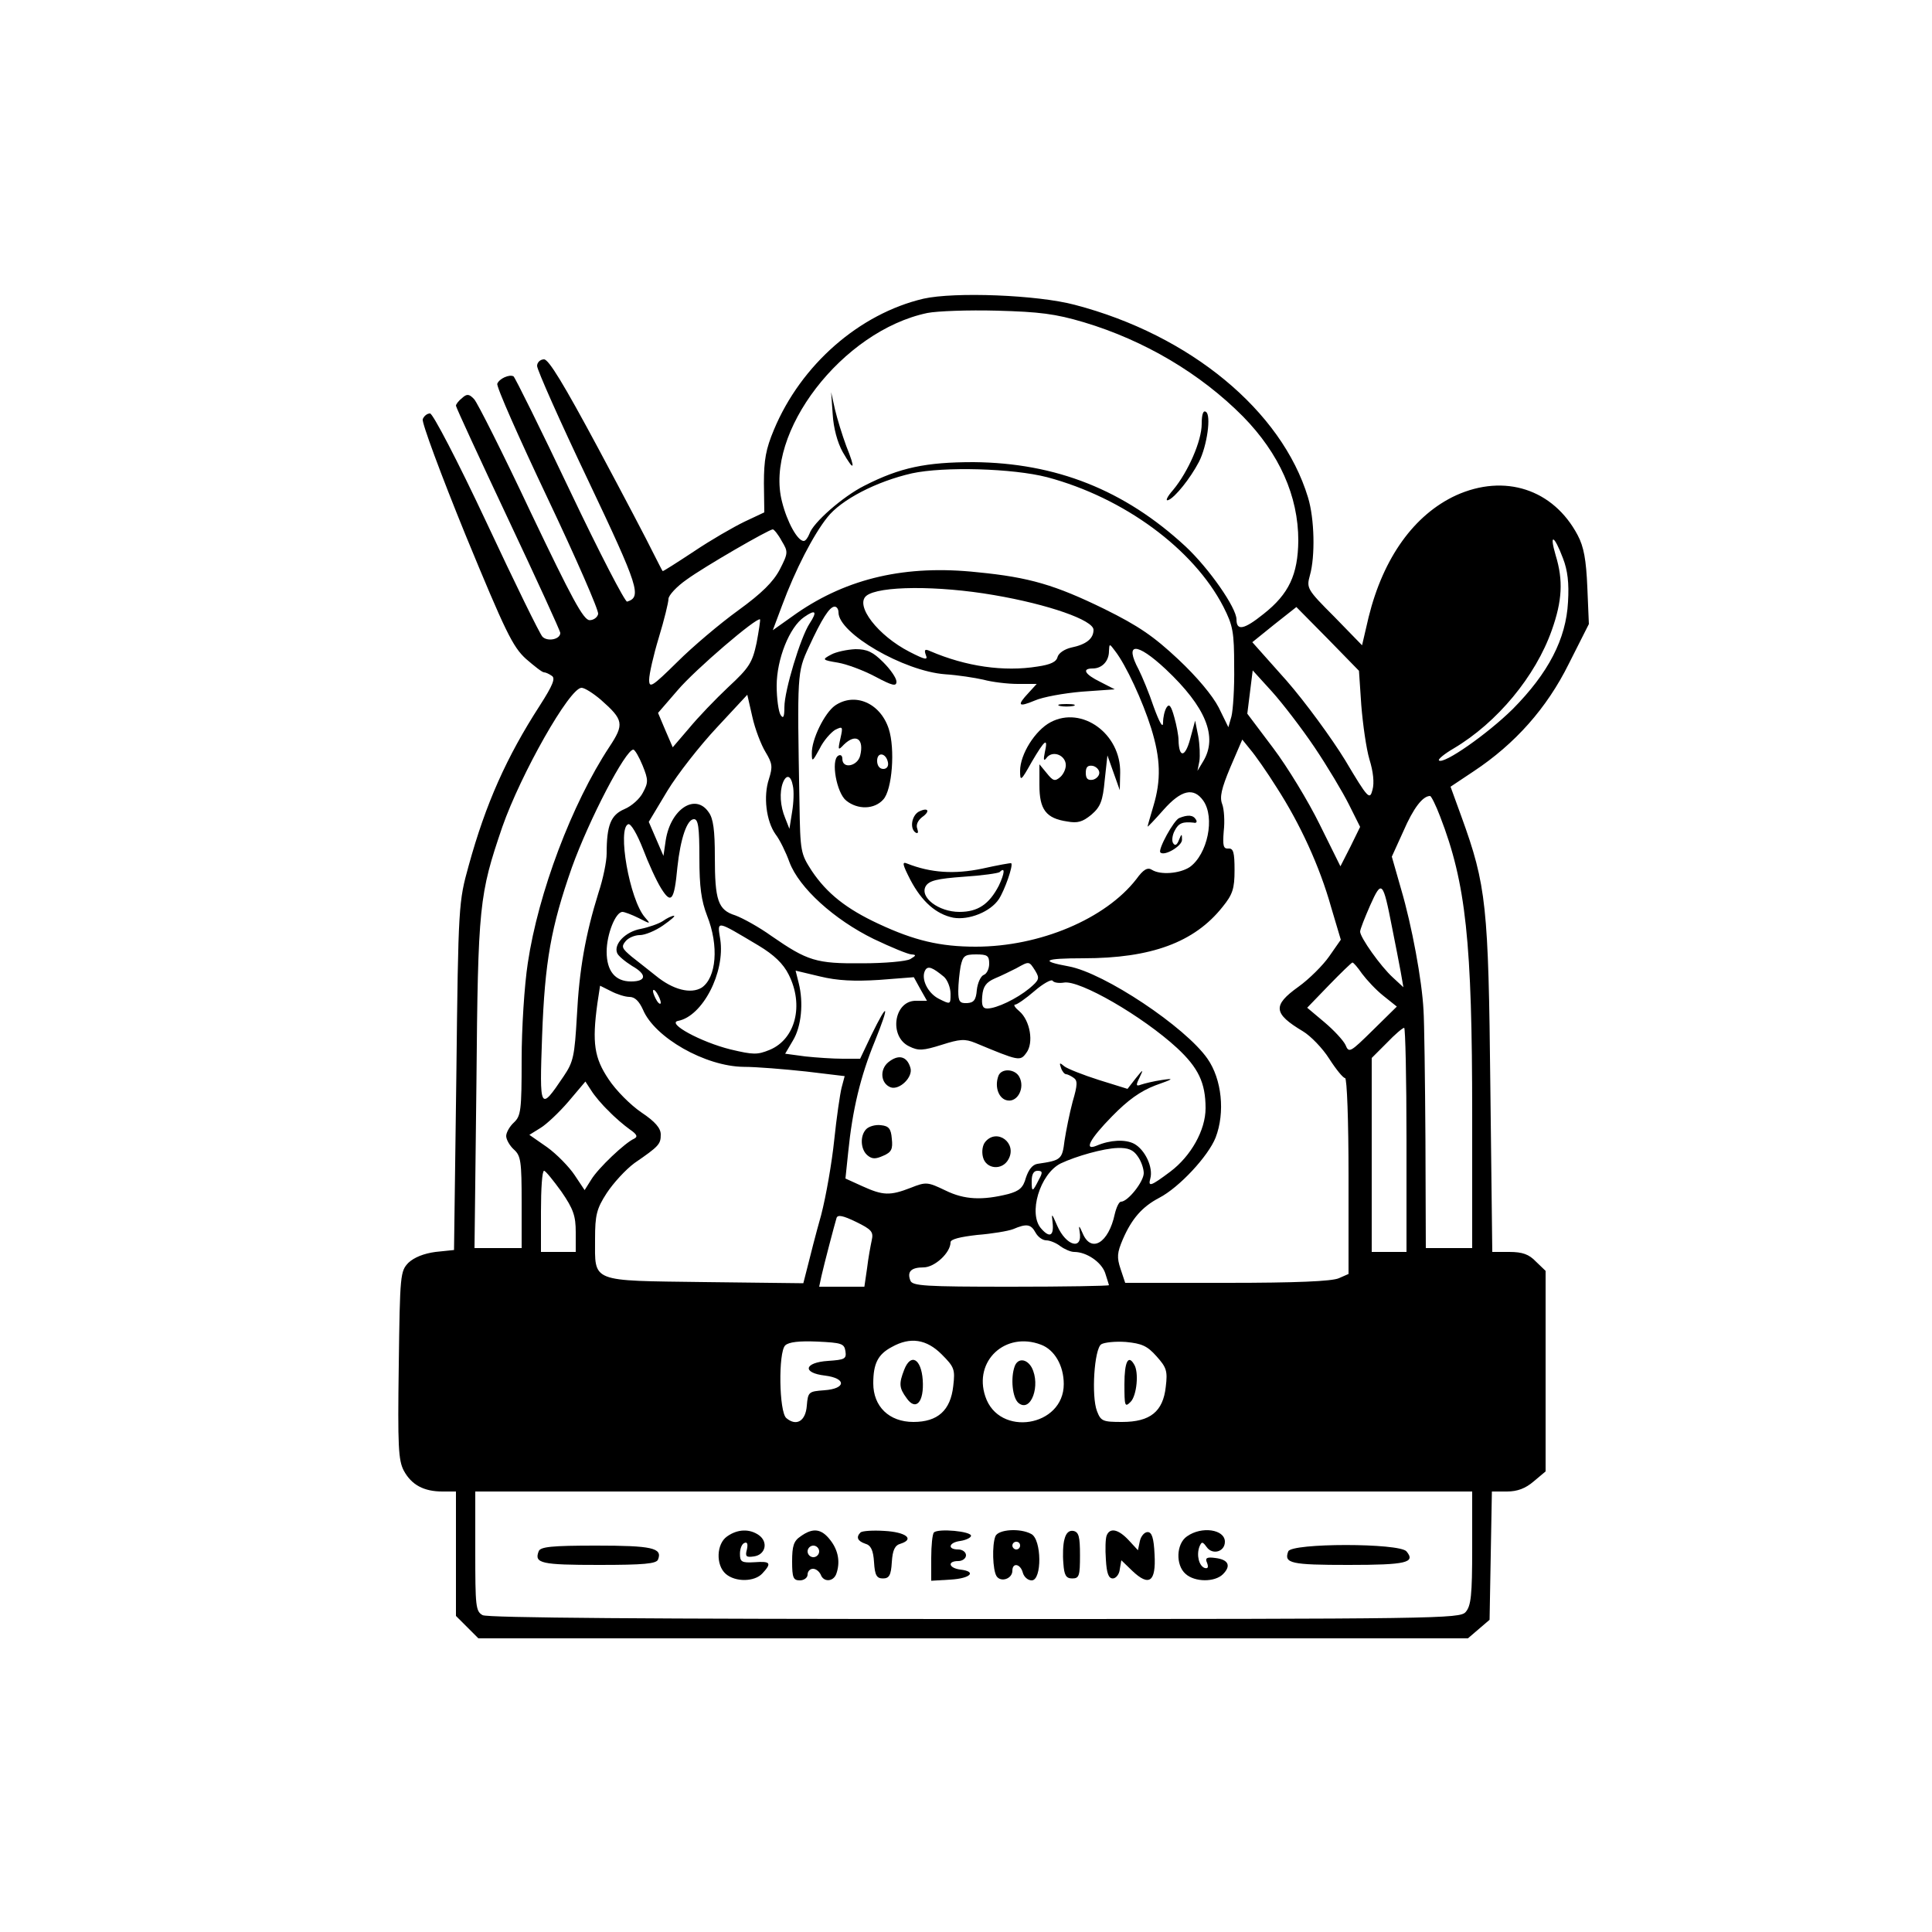 <?xml version="1.0" standalone="no"?>
<!DOCTYPE svg PUBLIC "-//W3C//DTD SVG 20010904//EN"
 "http://www.w3.org/TR/2001/REC-SVG-20010904/DTD/svg10.dtd">
<svg version="1.0" xmlns="http://www.w3.org/2000/svg"
 width="500pt" height="500pt" viewBox="0 0 500 500"
 preserveAspectRatio="xMidYMid meet">

<g transform="translate(0,500) scale(0.1,-0.1)"
fill="#000000" stroke="none">
<path d="M2390 4227 c-166 -39 -317 -171 -387 -339 -21 -50 -26 -78 -26 -139
l1 -75 -51 -24 c-29 -14 -88 -48 -131 -77 -44 -29 -80 -52 -81 -51 -2 2 -12
23 -25 48 -12 25 -76 147 -143 272 -88 164 -127 228 -139 228 -10 0 -18 -8
-18 -17 0 -10 59 -143 132 -296 132 -278 139 -302 101 -314 -5 -2 -72 127
-148 287 -76 160 -142 293 -146 296 -11 6 -37 -6 -42 -19 -3 -7 56 -140 130
-296 74 -156 133 -291 131 -300 -2 -9 -12 -16 -22 -16 -16 0 -46 56 -152 278
-72 153 -139 286 -147 294 -13 14 -19 14 -31 3 -9 -7 -16 -16 -16 -20 0 -4 61
-136 135 -293 74 -157 135 -290 135 -295 0 -17 -33 -23 -46 -10 -7 7 -72 140
-145 296 -76 162 -139 282 -146 282 -8 0 -16 -7 -19 -15 -3 -8 47 -143 111
-300 103 -250 122 -289 156 -320 22 -19 42 -35 47 -35 4 0 13 -4 20 -9 10 -6
3 -24 -31 -77 -86 -133 -140 -254 -184 -414 -26 -94 -27 -98 -32 -545 l-6
-450 -48 -5 c-30 -4 -55 -14 -70 -28 -21 -22 -22 -30 -25 -265 -3 -211 -1
-246 13 -273 20 -37 52 -54 100 -54 l35 0 0 -161 0 -161 29 -29 29 -29 1281 0
1280 0 28 24 28 24 3 166 3 166 39 0 c27 0 48 8 69 26 l31 26 0 259 0 260 -25
24 c-18 19 -35 25 -69 25 l-44 0 -5 428 c-5 468 -10 520 -75 699 l-28 77 60
40 c107 71 189 163 246 278 l52 103 -4 95 c-3 71 -9 105 -25 135 -63 119 -189
160 -315 103 -108 -50 -188 -161 -226 -315 l-17 -73 -72 74 c-71 71 -72 74
-63 107 14 49 12 147 -5 202 -68 224 -305 420 -603 498 -97 26 -312 34 -392
16z m415 -61 c157 -47 302 -133 412 -244 94 -96 143 -206 143 -321 -1 -88 -24
-138 -90 -190 -51 -41 -70 -44 -70 -14 0 30 -71 132 -132 189 -158 146 -335
216 -548 218 -124 0 -191 -14 -283 -61 -56 -28 -133 -96 -142 -124 -4 -10 -10
-19 -15 -19 -16 0 -43 49 -56 101 -47 179 156 443 376 489 25 5 106 8 180 6
110 -3 151 -8 225 -30z m-95 -401 c199 -53 379 -186 456 -335 25 -49 28 -66
28 -155 1 -55 -3 -113 -7 -129 l-8 -28 -25 51 c-16 31 -56 79 -105 125 -63 59
-102 86 -191 130 -127 62 -194 82 -328 95 -185 20 -336 -15 -468 -106 l-62
-44 24 64 c34 92 81 183 117 228 36 46 127 93 219 114 83 18 261 13 350 -10z
m-687 -165 c17 -28 17 -31 -5 -74 -17 -32 -46 -61 -108 -106 -47 -34 -118 -94
-157 -133 -66 -65 -73 -69 -73 -46 0 14 11 63 25 109 14 46 25 91 25 100 0 9
21 32 47 50 45 33 213 130 223 130 3 0 14 -13 23 -30z m2022 -45 c12 -31 16
-64 13 -113 -5 -96 -51 -184 -143 -277 -66 -65 -179 -144 -191 -133 -3 3 14
17 38 31 113 67 212 187 254 306 27 76 30 129 10 194 -17 58 -4 53 19 -8z
m-1473 -95 c141 -24 258 -65 258 -90 0 -23 -19 -38 -58 -46 -17 -4 -32 -14
-35 -24 -3 -13 -18 -20 -52 -25 -87 -14 -185 0 -278 40 -13 6 -16 4 -11 -10 6
-14 -1 -13 -42 8 -82 42 -142 120 -112 145 32 26 185 27 330 2z m-402 -45 c0
-54 169 -152 276 -160 32 -2 77 -9 99 -14 22 -6 62 -11 89 -11 l49 0 -21 -23
c-31 -33 -27 -38 16 -20 20 9 75 19 122 23 l85 6 -37 19 c-41 20 -49 35 -20
35 24 0 42 19 42 45 1 20 1 20 16 0 28 -36 71 -129 93 -199 25 -80 26 -135 6
-202 -8 -27 -15 -51 -15 -53 0 -2 18 17 41 43 46 52 78 59 103 24 31 -44 11
-139 -35 -172 -26 -17 -76 -21 -98 -7 -11 7 -22 1 -40 -24 -80 -103 -250 -175
-416 -175 -92 0 -159 16 -251 59 -84 39 -134 79 -173 137 -29 45 -30 49 -32
177 -6 334 -6 337 24 402 34 74 54 105 67 105 6 0 10 -7 10 -15z m1353 -240
c4 -50 13 -113 21 -140 10 -32 13 -61 8 -79 -7 -27 -11 -24 -71 77 -35 57
-103 150 -151 205 l-89 100 57 46 57 45 81 -82 81 -83 6 -89z m-1428 211 c-23
-35 -65 -173 -65 -216 0 -26 -3 -31 -10 -20 -5 8 -10 42 -10 75 0 69 33 152
71 178 30 21 35 15 14 -17z m-137 -50 c-11 -51 -19 -64 -73 -114 -33 -31 -79
-79 -102 -107 l-42 -49 -19 44 -19 45 51 59 c45 53 205 190 213 183 1 -2 -3
-29 -9 -61z m1059 -68 c104 -98 135 -175 97 -238 l-15 -25 5 25 c2 14 1 43 -3
65 l-8 40 -13 -48 c-13 -48 -29 -49 -30 -2 0 11 -5 38 -11 59 -8 29 -13 36
-20 25 -5 -8 -9 -25 -9 -39 0 -16 -9 -1 -24 40 -12 36 -30 79 -39 97 -38 71
-6 72 70 1z m385 -202 c33 -49 73 -116 89 -148 l29 -58 -25 -51 -26 -51 -54
109 c-29 59 -83 148 -120 197 l-67 89 7 56 7 56 50 -55 c27 -30 77 -95 110
-144z m-1847 123 c59 -52 61 -63 22 -122 -97 -147 -184 -378 -211 -559 -9 -58
-16 -170 -16 -250 0 -132 -2 -146 -20 -163 -11 -10 -20 -26 -20 -35 0 -9 9
-25 20 -35 18 -16 20 -31 20 -137 l0 -118 -61 0 -61 0 5 428 c4 461 7 486 67
662 48 137 174 360 205 360 8 0 30 -14 50 -31z m426 -135 c18 -30 19 -38 9
-70 -15 -45 -7 -109 17 -143 11 -14 27 -47 36 -72 25 -67 116 -149 218 -199
46 -22 90 -40 98 -40 13 -1 12 -3 -3 -12 -10 -6 -67 -11 -125 -11 -119 -1
-141 6 -235 71 -32 23 -74 46 -93 53 -45 14 -53 39 -53 152 0 68 -4 99 -16
115 -34 50 -98 9 -111 -72 l-6 -41 -19 44 -19 44 48 80 c26 43 84 117 128 164
l79 85 13 -57 c7 -32 23 -73 34 -91z m1323 -92 c60 -93 111 -203 141 -310 l25
-84 -30 -43 c-16 -23 -52 -59 -80 -79 -67 -48 -65 -69 12 -115 20 -12 51 -44
68 -71 18 -28 36 -50 41 -50 5 0 9 -111 9 -253 l0 -254 -25 -11 c-18 -8 -111
-12 -290 -12 l-263 0 -12 36 c-10 30 -9 42 6 77 23 53 50 84 94 107 52 27 127
108 146 156 25 65 16 151 -21 204 -57 82 -267 222 -359 239 -77 14 -65 21 38
21 175 0 287 41 360 133 26 32 31 47 31 95 0 46 -3 57 -16 56 -13 -1 -15 7
-12 45 3 25 1 57 -4 70 -7 18 -2 40 21 95 l31 72 21 -26 c12 -14 43 -58 68
-98z m-1641 57 c15 -37 15 -44 1 -70 -8 -16 -29 -35 -48 -43 -35 -15 -46 -41
-46 -115 0 -20 -9 -65 -21 -101 -34 -109 -50 -200 -56 -319 -6 -104 -9 -119
-34 -156 -62 -92 -63 -90 -56 105 7 191 23 281 77 435 45 125 139 305 159 305
4 0 15 -19 24 -41z m389 -53 c3 -13 2 -43 -2 -67 l-7 -44 -11 28 c-13 31 -15
67 -6 91 9 23 21 20 26 -8z m1675 -79 c67 -173 83 -324 83 -773 l0 -344 -60 0
-60 0 -1 283 c-1 155 -3 305 -5 333 -4 77 -30 218 -58 313 l-24 84 30 66 c26
60 50 91 69 91 3 0 15 -24 26 -53z m-1917 -107 c0 -76 5 -111 20 -150 31 -78
24 -160 -14 -186 -28 -17 -74 -6 -119 31 -18 14 -45 36 -62 49 -25 21 -28 26
-16 40 7 9 24 16 37 16 13 0 40 11 60 25 20 14 33 25 28 25 -5 0 -18 -6 -29
-14 -11 -7 -37 -16 -57 -20 -39 -7 -70 -39 -61 -62 2 -7 20 -22 39 -34 39 -22
37 -40 -3 -40 -41 0 -63 27 -63 77 0 45 23 103 41 103 5 0 24 -7 42 -16 31
-16 32 -16 16 2 -40 46 -72 231 -43 241 7 2 23 -26 38 -64 14 -37 35 -83 47
-102 26 -42 34 -32 42 54 8 75 25 125 43 125 11 0 14 -21 14 -100z m1793 -182
c8 -40 18 -91 22 -113 l7 -40 -27 25 c-32 29 -85 104 -85 119 0 6 12 36 26 68
30 67 33 64 57 -59z m-1640 -45 c40 -24 64 -47 78 -75 40 -79 18 -167 -49
-195 -32 -13 -42 -13 -101 1 -77 19 -167 68 -136 74 63 12 122 125 109 211 -8
50 -12 50 99 -16z m597 -47 c0 -13 -6 -26 -14 -29 -8 -3 -16 -21 -18 -39 -2
-26 -8 -33 -25 -34 -19 -1 -23 4 -23 31 0 18 3 47 6 64 6 27 10 31 40 31 29 0
34 -3 34 -24z m119 -18 c12 -20 11 -24 -15 -46 -33 -27 -85 -52 -109 -52 -12
0 -15 8 -13 32 2 25 10 36 33 46 17 7 41 19 55 26 34 19 33 19 49 -6z m846 -8
c12 -16 36 -42 55 -57 l35 -28 -62 -61 c-59 -58 -62 -60 -71 -38 -6 12 -30 38
-55 59 l-44 37 56 58 c31 32 58 58 61 59 3 0 14 -13 25 -29z m-1082 -8 c9 -8
17 -28 17 -44 0 -28 0 -28 -30 -13 -30 15 -48 54 -35 75 7 11 19 6 48 -18z
m-168 -8 l90 7 17 -31 17 -30 -29 0 c-57 0 -70 -93 -17 -118 24 -12 36 -11 84
4 47 15 60 16 87 5 113 -47 116 -48 132 -26 20 26 10 84 -18 108 -11 9 -16 17
-11 17 5 0 28 16 50 35 23 20 44 31 47 27 3 -5 16 -7 29 -5 40 8 204 -87 293
-169 55 -51 74 -90 74 -156 0 -57 -38 -124 -91 -164 -52 -39 -58 -40 -52 -18
8 29 -14 75 -42 90 -23 12 -62 10 -97 -5 -34 -14 -18 17 40 76 41 42 73 65
112 80 48 17 50 19 17 14 -21 -3 -45 -9 -54 -12 -13 -5 -14 -2 -4 18 11 23 10
23 -10 -2 l-21 -27 -74 23 c-41 13 -81 29 -89 35 -13 11 -14 10 -9 -4 3 -9 9
-16 13 -16 3 0 12 -4 19 -9 11 -7 11 -18 -2 -62 -8 -30 -17 -75 -21 -101 -6
-49 -9 -51 -70 -60 -13 -2 -23 -15 -30 -36 -7 -26 -17 -34 -45 -42 -68 -17
-114 -15 -163 9 -46 22 -50 23 -90 7 -54 -21 -72 -20 -125 4 l-44 20 7 67 c11
111 32 198 69 288 39 97 35 106 -9 16 l-29 -61 -45 0 c-25 0 -69 3 -97 6 l-52
7 20 34 c22 36 28 98 15 149 l-8 32 63 -15 c45 -11 89 -13 153 -9z m-646 -44
c14 0 25 -11 35 -33 30 -72 161 -147 261 -148 33 0 105 -6 161 -12 l100 -12
-8 -30 c-4 -16 -13 -77 -19 -135 -6 -58 -21 -145 -34 -195 -14 -49 -29 -109
-35 -133 l-11 -43 -255 3 c-299 4 -284 -2 -284 112 0 61 4 78 30 118 17 26 49
61 72 78 64 44 68 49 68 74 0 16 -14 33 -50 57 -28 19 -66 57 -85 86 -37 55
-43 94 -29 196 l7 46 28 -14 c15 -8 37 -15 48 -15z m81 -15 c0 -5 -5 -3 -10 5
-5 8 -10 20 -10 25 0 6 5 3 10 -5 5 -8 10 -19 10 -25z m1930 -355 l0 -290 -45
0 -45 0 0 251 0 251 39 39 c21 22 41 39 45 39 3 0 6 -130 6 -290z m-2065 75
c16 -17 41 -38 55 -48 19 -13 21 -19 11 -24 -23 -10 -93 -76 -111 -106 l-17
-27 -26 39 c-14 21 -46 54 -71 72 l-46 32 29 18 c15 9 48 40 72 68 l44 52 15
-23 c8 -13 28 -37 45 -53z m1369 -117 c9 -12 16 -32 16 -44 0 -22 -41 -74 -59
-74 -5 0 -12 -15 -16 -32 -16 -75 -61 -102 -83 -50 -9 21 -11 22 -8 5 9 -50
-35 -38 -58 15 -14 32 -15 34 -12 9 4 -35 -7 -42 -29 -17 -35 38 -4 142 50
169 40 19 111 39 147 40 28 1 41 -5 52 -21z m-1491 -92 c31 -45 37 -63 37
-105 l0 -51 -45 0 -45 0 0 105 c0 58 3 105 8 105 4 0 24 -25 45 -54z m1236 32
c-17 -34 -19 -34 -19 -5 0 18 5 27 15 27 13 0 14 -4 4 -22z m-433 -158 c-3
-14 -9 -46 -12 -72 l-7 -48 -59 0 -58 0 6 28 c7 31 33 130 39 150 3 9 17 6 50
-10 41 -20 46 -26 41 -48z m424 20 c6 -11 18 -20 28 -20 9 0 26 -7 36 -15 11
-8 27 -15 36 -15 32 0 70 -26 80 -54 5 -16 10 -31 10 -32 0 -2 -114 -4 -254
-4 -223 0 -255 2 -260 16 -9 23 2 34 34 34 29 0 70 38 70 65 0 8 25 14 69 19
38 3 80 10 93 15 35 15 46 13 58 -9z m-492 -307 c3 -20 -2 -22 -45 -25 -62 -4
-68 -31 -8 -38 56 -7 55 -34 -2 -38 -40 -3 -42 -4 -45 -40 -3 -40 -27 -54 -53
-32 -19 16 -21 170 -3 188 9 9 37 12 83 10 63 -3 70 -5 73 -25z m249 -8 c33
-33 35 -39 30 -82 -7 -63 -40 -93 -103 -93 -63 0 -104 40 -104 100 0 51 12 75
48 94 48 27 90 20 129 -19z m257 25 c35 -13 59 -54 59 -102 0 -111 -168 -138
-203 -32 -31 92 52 169 144 134z m299 -30 c26 -29 29 -38 24 -79 -7 -64 -40
-91 -113 -91 -50 0 -55 2 -65 28 -15 39 -7 161 11 173 8 5 37 8 64 6 41 -4 55
-10 79 -37z m817 -497 c0 -122 -3 -149 -17 -165 -15 -17 -68 -18 -1270 -18
-846 0 -1261 3 -1274 10 -18 10 -19 23 -19 165 l0 155 1290 0 1290 0 0 -147z"/>
<path d="M2155 3928 c2 -35 12 -73 26 -98 30 -52 34 -46 9 16 -10 27 -23 69
-29 94 l-10 45 4 -57z"/>
<path d="M3110 3903 c0 -44 -35 -124 -74 -171 -16 -18 -21 -30 -12 -26 17 7
56 55 79 99 21 41 32 121 18 129 -7 5 -11 -6 -11 -31z"/>
<path d="M2151 3306 c-24 -13 -24 -14 18 -21 23 -4 66 -20 96 -36 45 -24 55
-26 55 -13 0 9 -15 31 -34 50 -27 27 -42 34 -72 34 -22 -1 -50 -7 -63 -14z"/>
<path d="M2161 3174 c-27 -19 -61 -88 -60 -124 0 -23 2 -21 20 12 10 21 29 42
40 49 20 10 21 9 14 -22 -7 -31 -6 -32 9 -16 31 30 53 15 42 -29 -7 -27 -46
-35 -46 -8 0 9 -5 12 -11 8 -19 -12 -4 -96 21 -116 30 -24 73 -23 96 3 23 25
31 131 14 183 -22 67 -88 95 -139 60z m137 -147 c2 -10 -3 -17 -12 -17 -10 0
-16 9 -16 21 0 24 23 21 28 -4z"/>
<path d="M2743 3173 c9 -2 25 -2 35 0 9 3 1 5 -18 5 -19 0 -27 -2 -17 -5z"/>
<path d="M2719 3131 c-40 -21 -79 -83 -79 -126 0 -28 2 -27 30 23 34 58 43 65
34 25 -4 -19 -3 -24 4 -15 14 20 46 10 50 -14 2 -11 -5 -27 -14 -35 -14 -12
-19 -10 -35 10 l-19 23 0 -54 c0 -63 17 -86 72 -94 27 -5 40 -1 63 18 23 20
29 35 34 89 l7 64 16 -45 16 -45 1 45 c2 101 -99 174 -180 131z m126 -131 c0
-8 -8 -16 -17 -18 -13 -2 -18 3 -18 18 0 15 5 20 18 18 9 -2 17 -10 17 -18z"/>
<path d="M2377 2899 c-18 -11 -23 -44 -7 -54 6 -3 7 1 4 10 -4 10 1 21 12 30
23 16 16 27 -9 14z"/>
<path d="M3052 2883 c-14 -5 -56 -82 -49 -89 10 -11 57 17 56 33 0 16 -1 16
-8 -1 -5 -13 -10 -16 -15 -8 -4 6 -2 21 4 32 10 20 21 24 49 21 7 -2 10 2 6 8
-7 12 -21 13 -43 4z"/>
<path d="M2356 2723 c30 -57 67 -89 111 -98 40 -7 96 15 118 48 15 23 38 88
32 93 -1 1 -35 -5 -75 -14 -72 -15 -133 -11 -194 13 -14 6 -13 -1 8 -42z m229
-15 c-25 -48 -54 -68 -102 -68 -54 0 -104 38 -87 67 9 14 29 19 98 24 47 3 89
9 93 12 15 15 13 -3 -2 -35z"/>
<path d="M2299 2251 c-23 -19 -20 -55 6 -65 23 -8 59 27 51 51 -9 30 -31 35
-57 14z"/>
<path d="M2584 2216 c-11 -29 1 -61 24 -64 26 -4 45 33 30 61 -11 21 -46 23
-54 3z"/>
<path d="M2242 2078 c-17 -17 -15 -53 3 -68 12 -10 21 -10 41 -1 21 9 25 17
22 44 -2 26 -8 33 -28 35 -14 2 -31 -3 -38 -10z"/>
<path d="M2550 2045 c-7 -8 -10 -25 -6 -40 8 -31 50 -35 66 -5 23 42 -30 81
-60 45z"/>
<path d="M2340 1455 c-14 -36 -13 -47 6 -73 24 -35 46 -11 42 47 -4 55 -31 70
-48 26z"/>
<path d="M2626 1464 c-11 -30 -6 -82 10 -95 32 -26 58 46 34 92 -13 23 -36 25
-44 3z"/>
<path d="M2910 1418 c0 -57 1 -61 16 -46 16 16 22 77 9 97 -15 26 -25 7 -25
-51z"/>
<path d="M1882 1024 c-28 -19 -30 -74 -4 -97 25 -22 75 -21 95 1 25 27 21 32
-20 29 -34 -2 -38 1 -38 22 0 13 5 26 12 28 7 3 9 -3 6 -17 -5 -18 -2 -21 18
-18 30 4 38 37 13 55 -24 17 -55 16 -82 -3z"/>
<path d="M2072 1024 c-18 -12 -22 -25 -22 -65 0 -42 3 -49 20 -49 11 0 20 7
20 15 0 8 6 15 14 15 8 0 16 -7 20 -15 7 -20 32 -19 40 1 11 30 6 61 -15 88
-23 30 -45 33 -77 10z m48 -39 c0 -8 -7 -15 -15 -15 -8 0 -15 7 -15 15 0 8 7
15 15 15 8 0 15 -7 15 -15z"/>
<path d="M2227 1034 c-12 -12 -8 -22 12 -29 15 -4 21 -17 23 -48 2 -34 7 -42
23 -42 16 0 21 8 23 42 2 32 8 44 23 48 37 12 13 30 -42 33 -30 2 -58 0 -62
-4z"/>
<path d="M2417 1034 c-4 -4 -7 -34 -7 -66 l0 -59 50 3 c52 3 69 21 25 26 -30
4 -34 22 -5 22 11 0 20 7 20 15 0 8 -9 15 -20 15 -29 0 -25 18 5 22 14 2 27 8
28 13 2 12 -85 20 -96 9z"/>
<path d="M2576 1024 c-9 -23 -7 -87 3 -103 11 -17 41 -7 41 14 0 22 21 18 27
-5 3 -11 13 -20 23 -20 27 0 26 106 -1 120 -29 16 -86 12 -93 -6z m64 -24 c0
-5 -4 -10 -10 -10 -5 0 -10 5 -10 10 0 6 5 10 10 10 6 0 10 -4 10 -10z"/>
<path d="M2755 1017 c-4 -13 -5 -41 -3 -63 2 -31 7 -39 23 -39 18 0 20 7 20
60 0 48 -3 60 -17 63 -11 2 -19 -5 -23 -21z"/>
<path d="M2864 1026 c-3 -7 -4 -35 -2 -62 2 -36 7 -49 18 -49 8 0 17 11 18 24
l4 23 28 -27 c44 -42 62 -29 58 42 -2 43 -7 58 -18 58 -8 0 -17 -10 -20 -23
l-5 -24 -24 26 c-27 29 -49 33 -57 12z"/>
<path d="M3072 1024 c-28 -19 -30 -74 -4 -97 24 -22 76 -22 97 -1 22 22 14 38
-20 42 -22 3 -27 0 -21 -13 4 -11 2 -15 -6 -13 -15 5 -22 33 -14 55 6 14 8 14
19 -1 15 -21 47 -12 47 14 0 32 -60 41 -98 14z"/>
<path d="M1394 985 c-12 -31 7 -35 156 -35 116 0 149 3 153 14 12 30 -16 36
-160 36 -116 0 -145 -3 -149 -15z"/>
<path d="M3334 985 c-12 -31 7 -35 156 -35 150 0 174 6 150 35 -18 22 -298 22
-306 0z"/>
</g>
</svg>
